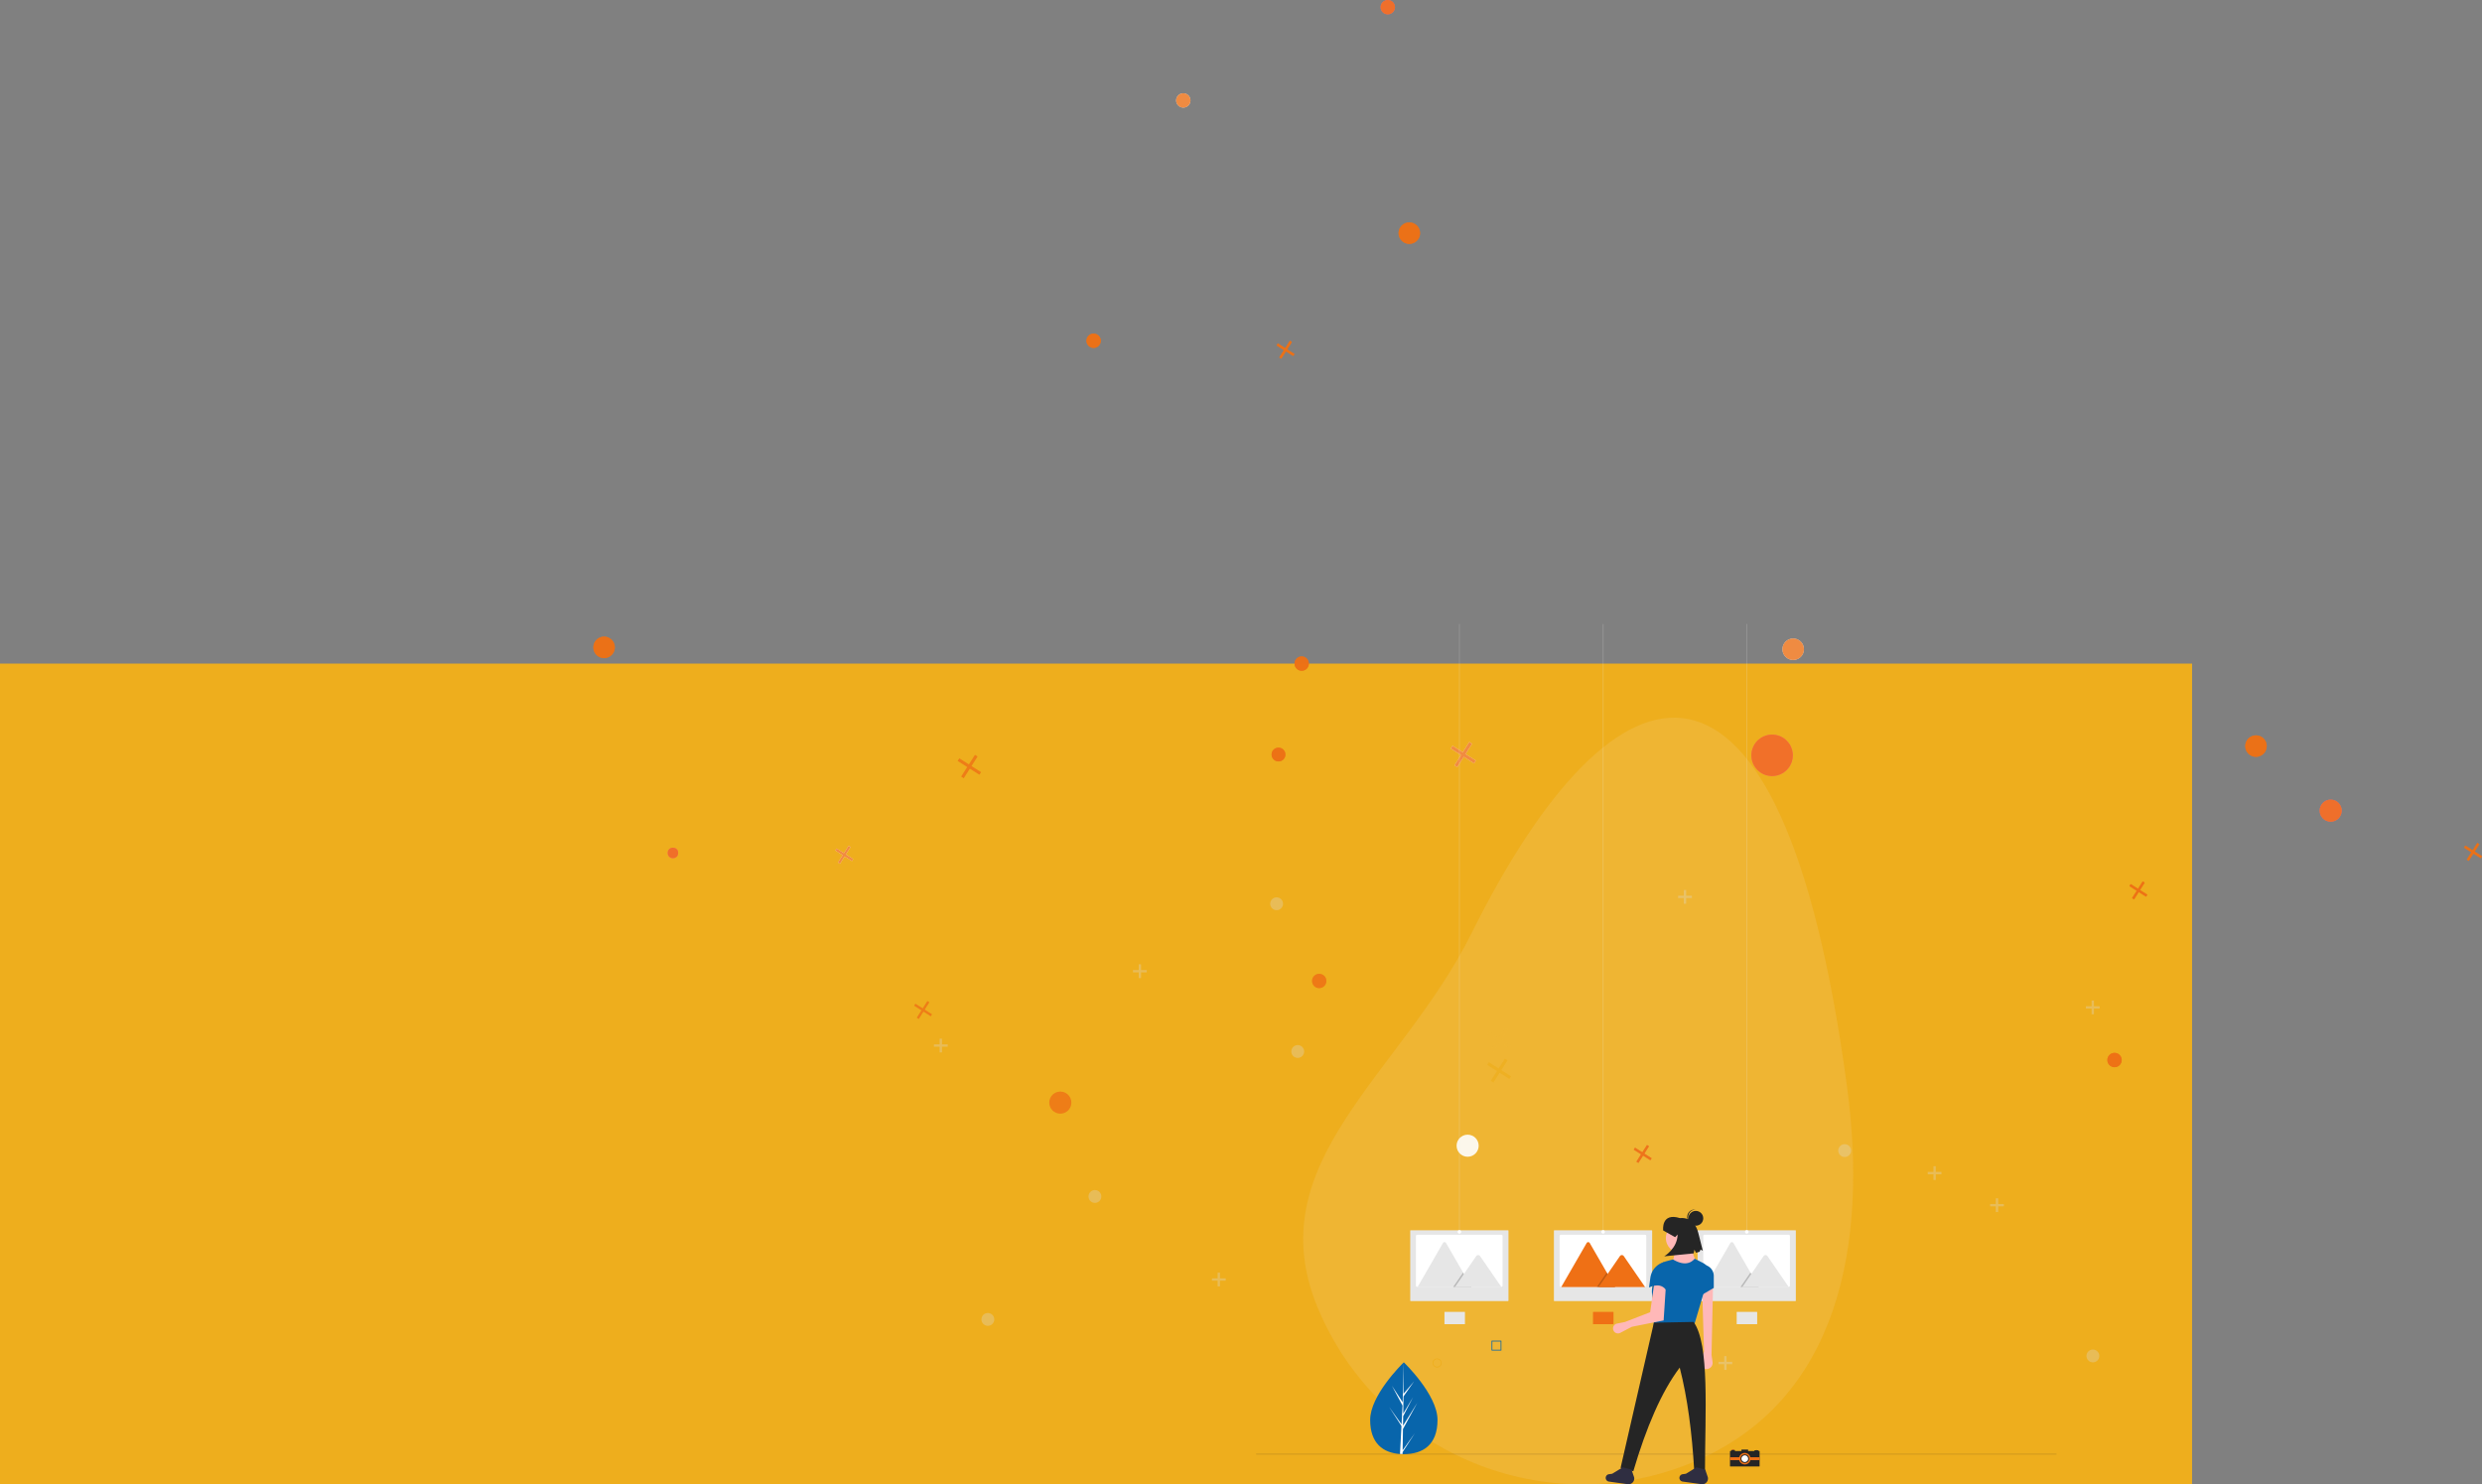 <svg xmlns="http://www.w3.org/2000/svg" width="2173.942" height="1300.33" viewBox="0 0 2173.942 1300.33"><rect x="0" y="0" width="2173.942" height="1300.33" fill="#808080" stroke="none"/><defs><style>.a{fill:#eeae1d;}.b{opacity:0.9;}.c{fill:#ed7015;}.d{fill:#fff;}.e{fill:#ef7015;}.f{fill:#ee991a;}.g{fill:#ff6584;}.h{fill:#fe6483;}.i{opacity:0.3;}.j{fill:#dadce0;}.j,.p{isolation:isolate;}.k{fill:#f8f9fa;opacity:0.1;}.l{opacity:0.8;}.m{opacity:0.7;}.n{fill:#0865ab;}.o,.q{fill:#252525;}.o,.p,.r{opacity:0.2;}.r,.s{fill:#e6e6e6;}.t{fill:#ffb8b8;}.u{fill:#2f2e41;}</style></defs><g transform="translate(0 688.33)"><path class="a" d="M0,0H1920V719H0Z" transform="translate(0 -107)"/><g class="b" transform="translate(425.117 185.259)"><g transform="translate(94.573 -873.59)"><path class="c" d="M15.711,11.623,9.289,7.535l4.088-6.423L11.623,0,7.538,6.423,1.116,2.335,0,4.085,6.423,8.173,2.335,14.6l1.753,1.116L8.173,9.289,14.6,13.374Z" transform="translate(598.443 298.519)"/><path class="c" d="M15.711,11.623,9.289,7.535l4.088-6.423L11.623,0,7.538,6.423,1.115,2.335,0,4.085,6.423,8.173,2.335,14.6l1.753,1.116L8.173,9.289,14.6,13.374Z" transform="translate(1345.424 772.146)"/><path class="a" d="M20.462,15.138,12.1,9.814l5.324-8.365L15.138,0,9.818,8.365,1.453,3.041,0,5.32l8.365,5.324L3.041,19.009l2.283,1.453,5.32-8.365,8.365,5.32Z" transform="translate(319.128 661.269)"/><path class="c" d="M15.711,11.623,9.289,7.535l4.088-6.423L11.623,0,7.538,6.423,1.115,2.335,0,4.085,6.423,8.173,2.335,14.6l1.753,1.116L8.173,9.289,14.6,13.374Z" transform="translate(911.27 1003.034)"/><path class="a" d="M15.711,11.623,9.289,7.535l4.088-6.423L11.623,0,7.538,6.423,1.116,2.335,0,4.085,6.423,8.173,2.335,14.6l1.753,1.116L8.173,9.289,14.6,13.374Z" transform="translate(280.972 876.917)"/><path class="c" d="M15.711,11.623,9.289,7.535l4.088-6.423L11.623,0,7.538,6.423,1.115,2.335,0,4.085,6.423,8.173,2.335,14.6l1.753,1.116L8.173,9.289,14.6,13.374Z" transform="translate(1638.541 738.439)"/><path class="d" d="M15.711,11.623,9.289,7.535l4.088-6.423L11.623,0,7.538,6.423,1.116,2.335,0,4.085,6.423,8.173,2.335,14.6l1.753,1.115L8.173,9.289,14.6,13.374Z" transform="translate(211.942 740.959)"/><path class="d" d="M22,16.271,13,10.552l5.722-8.993L16.274,0,10.552,8.99,1.562,3.268,0,5.722l8.993,5.719L3.271,20.434,5.722,22,11.444,13l8.99,5.722Z" transform="translate(750.989 650.001)"/><circle class="c" cx="9.427" cy="9.427" r="9.427" transform="translate(0 557.691)"/><circle class="c" cx="9.427" cy="9.427" r="9.427" transform="translate(705.281 194.822)"/><circle class="c" cx="6.037" cy="6.037" r="6.037" transform="translate(594.076 654.957)"/><circle class="c" cx="6.285" cy="6.285" r="6.285" transform="translate(614.155 575.039)"/><circle class="e" cx="6.285" cy="6.285" r="6.285" transform="translate(1326.112 922.327)"/><circle class="f" cx="6.285" cy="6.285" r="6.285" transform="translate(629.501 853.067)"/><circle class="g" cx="6.285" cy="6.285" r="6.285" transform="translate(689.57)"/><circle class="c" cx="6.285" cy="6.285" r="6.285" transform="translate(431.902 292.233)"/><circle class="d" cx="6.285" cy="6.285" r="6.285" transform="translate(510.46 81.7)"/><circle class="c" cx="9.427" cy="9.427" r="9.427" transform="translate(1446.861 644.169)"/><circle class="g" cx="18.142" cy="18.142" r="18.142" transform="translate(1014.321 643.556)"/><circle class="d" cx="9.427" cy="9.427" r="9.427" transform="translate(1041.506 559.327)"/><circle class="h" cx="4.585" cy="4.585" r="4.585" transform="translate(65.139 742.605)"/><circle class="a" cx="9.674" cy="9.674" r="9.674" transform="translate(399.353 956.234)"/><circle class="g" cx="9.674" cy="9.674" r="9.674" transform="translate(1512.045 700.49)"/></g><path class="a" d="M566.92,209.218l-8.552-5.438,5.441-8.552-2.331-1.482-5.441,8.549-8.549-5.441L546,199.187l8.552,5.438-5.441,8.552,2.331,1.485,5.441-8.552,8.549,5.441Z" transform="translate(331.499 -166.927)"/><g transform="translate(850.689 120.406)"><circle class="d" cx="9.675" cy="9.675" r="9.675"/></g></g><g class="i" transform="translate(818.011 91.338)"><circle class="j" cx="5.628" cy="5.628" r="5.628" transform="translate(792.076 222.655)"/><circle class="j" cx="5.628" cy="5.628" r="5.628" transform="translate(41.617 370.536)"/><circle class="j" cx="5.628" cy="5.628" r="5.628" transform="translate(1009.487 402.543)"/><circle class="j" cx="5.628" cy="5.628" r="5.628" transform="translate(313.018 135.844)"/><circle class="j" cx="5.628" cy="5.628" r="5.628" transform="translate(294.531 6.431)"/><circle class="j" cx="5.628" cy="5.628" r="5.628" transform="translate(135.38 262.837)"/><path class="j" d="M707.227-202.977h-5.01v-5h-2.042v5h-5.01v2.053h5.01v5h2.042v-5h5.01Z" transform="translate(229.941 478.051)"/><path class="j" d="M748.592-288.429h-5.01v-5H741.54v5h-5.01v2.053h5.01v5h2.042v-5h5.01Z" transform="translate(272.45 390.237)"/><path class="j" d="M572.446-336.163h-5.01v-5.01h-2.041v5.01h-5.011v2.042h5.011v5.01h2.041v-5.01h5.01Z" transform="translate(91.433 341.173)"/><path class="j" d="M680.263-216.85h-5.01v-5h-2.042v5h-5v2.053h5v5h2.042v-5h5.01Z" transform="translate(202.243 463.794)"/><path class="j" d="M589.879-134.794h-5v-5h-2.041v5h-5.01v2.052h5.01v5h2.041v-5h5Z" transform="translate(109.36 548.118)"/><path class="j" d="M336.978-304.061h-5.01v-5h-2.042v5h-5.01v2.042h5.01v5.01h2.042v-5.01h5.01Z" transform="translate(-150.545 374.174)"/><path class="j" d="M250.981-271.948h-5.01v-5h-2.042v5h-5.01v2.042h5.01v5.01h2.042v-5.01h5.01Z" transform="translate(-238.918 407.175)"/><path class="j" d="M371.06-170.858h-5.01v-5.01h-2.042v5.01h-5v2.042h5v5.01h2.042v-5.01h5.01Z" transform="translate(-115.508 511.045)"/></g><path class="k" d="M1225.838,592.194c18.476,137.506-6.683,275.162-134.652,328.764s-275.162-6.683-328.764-134.652,72.869-204.538,134.651-328.764C1022.535,205.275,1168.461,165.172,1225.838,592.194Z" transform="translate(391.95 -328.53)"/><g class="l" transform="translate(519.689 -688.33)"><path class="c" d="M15.711,11.623,9.289,7.535l4.088-6.423L11.623,0,7.538,6.423,1.116,2.335,0,4.085,6.423,8.173,2.335,14.6l1.753,1.116L8.173,9.289,14.6,13.374Z" transform="translate(598.443 298.519)"/><path class="c" d="M15.711,11.623,9.289,7.535l4.088-6.423L11.623,0,7.538,6.423,1.115,2.335,0,4.085,6.423,8.173,2.335,14.6l1.753,1.116L8.173,9.289,14.6,13.374Z" transform="translate(1345.424 772.146)"/><path class="c" d="M20.462,15.138,12.1,9.814l5.324-8.365L15.138,0,9.818,8.365,1.453,3.041,0,5.32l8.365,5.324L3.041,19.009l2.283,1.453,5.32-8.365,8.365,5.32Z" transform="translate(319.128 661.269)"/><path class="c" d="M15.711,11.623,9.289,7.535l4.088-6.423L11.623,0,7.538,6.423,1.115,2.335,0,4.085,6.423,8.173,2.335,14.6l1.753,1.116L8.173,9.289,14.6,13.374Z" transform="translate(911.27 1003.034)"/><path class="c" d="M15.711,11.623,9.289,7.535l4.088-6.423L11.623,0,7.538,6.423,1.116,2.335,0,4.085,6.423,8.173,2.335,14.6l1.753,1.116L8.173,9.289,14.6,13.374Z" transform="translate(280.972 876.917)"/><path class="c" d="M15.711,11.623,9.289,7.535l4.088-6.423L11.623,0,7.538,6.423,1.115,2.335,0,4.085,6.423,8.173,2.335,14.6l1.753,1.116L8.173,9.289,14.6,13.374Z" transform="translate(1638.541 738.439)"/><path class="c" d="M15.711,11.623,9.289,7.535l4.088-6.423L11.623,0,7.538,6.423,1.116,2.335,0,4.085,6.423,8.173,2.335,14.6l1.753,1.115L8.173,9.289,14.6,13.374Z" transform="translate(211.942 740.959)"/><path class="c" d="M22,16.271,13,10.552l5.722-8.993L16.274,0,10.552,8.99,1.562,3.268,0,5.722l8.993,5.719L3.271,20.434,5.722,22,11.444,13l8.99,5.722Z" transform="translate(750.989 650.001)"/><circle class="c" cx="9.427" cy="9.427" r="9.427" transform="translate(0 557.691)"/><circle class="c" cx="9.427" cy="9.427" r="9.427" transform="translate(705.281 194.822)"/><circle class="c" cx="6.037" cy="6.037" r="6.037" transform="translate(594.076 654.957)"/><circle class="c" cx="6.285" cy="6.285" r="6.285" transform="translate(614.155 575.039)"/><circle class="c" cx="6.285" cy="6.285" r="6.285" transform="translate(1326.112 922.327)"/><circle class="c" cx="6.285" cy="6.285" r="6.285" transform="translate(629.501 853.067)"/><circle class="c" cx="6.285" cy="6.285" r="6.285" transform="translate(689.57)"/><circle class="c" cx="6.285" cy="6.285" r="6.285" transform="translate(431.902 292.233)"/><circle class="c" cx="6.285" cy="6.285" r="6.285" transform="translate(510.46 81.7)"/><circle class="c" cx="9.427" cy="9.427" r="9.427" transform="translate(1446.861 644.169)"/><circle class="c" cx="18.142" cy="18.142" r="18.142" transform="translate(1014.321 643.556)"/><circle class="c" cx="9.427" cy="9.427" r="9.427" transform="translate(1041.506 559.327)"/><circle class="c" cx="4.585" cy="4.585" r="4.585" transform="translate(65.139 742.605)"/><circle class="c" cx="9.674" cy="9.674" r="9.674" transform="translate(399.353 956.234)"/><circle class="c" cx="9.674" cy="9.674" r="9.674" transform="translate(1512.045 700.49)"/></g><g class="m" transform="translate(425.117 212.259)"><path class="a" d="M566.92,209.218l-8.552-5.438,5.441-8.552-2.331-1.482-5.441,8.549-8.549-5.441L546,199.187l8.552,5.438-5.441,8.552,2.331,1.485,5.441-8.552,8.549,5.441Z" transform="translate(331.499 -166.927)"/></g><g transform="translate(-123 51.458)"><g transform="translate(844.484 -193.155)"><g transform="translate(78.759 493.857)"><g transform="translate(399.865 152.929)"><path class="n" d="M160.382,494.839c.011,22.214-13.191,29.975-29.48,29.983q-.568,0-1.13-.012-1.132-.024-2.241-.1c-14.7-1.034-26.128-9.182-26.138-29.84-.01-21.379,27.3-48.372,29.349-50.368l0,0,.118-.114S160.371,472.627,160.382,494.839Z" transform="translate(-101.393 -444.384)"/><path class="d" d="M160.256,521.425l10.78-15.077L160.229,523.08l-.028,1.731q-1.132-.024-2.241-.1l1.151-22.223-.009-.172.02-.033.109-2.1-10.85-16.763,10.882,15.19.027.445.87-16.791-9.29-17.323,9.4,14.372.9-34.812,0-.116v.114l-.139,27.453,9.232-10.888L161,474.315l-.237,15.034,8.622-14.432-8.656,16.642-.132,8.36,12.514-20.089-12.561,23.005Z" transform="translate(-131.822 -444.384)"/></g><rect class="o" width="700.998" height="0.661" transform="translate(300 233.033)"/><path class="a" d="M104.936,442.688a3.964,3.964,0,1,1,3.964-3.964,3.964,3.964,0,0,1-3.964,3.964Zm0-7.268a3.3,3.3,0,1,0,3.3,3.3A3.3,3.3,0,0,0,104.936,435.421Z" transform="translate(353.533 -285.222)"/><path class="n" d="M256.24,399.24h-8.589v-8.589h8.589Zm-7.928-.661h7.268v-7.268h-7.268Z" transform="translate(258.547 -256.659)"/></g><g transform="translate(513.711)"><circle class="e" cx="0.797" cy="0.797" r="0.797" transform="translate(281.949 722.839)"/><path class="p" d="M893.547,725.541a.8.8,0,0,1-.872,1.311.8.8,0,1,0,.872-1.311Z" transform="translate(-610.464 -2.626)"/><ellipse class="q" cx="1.96" cy="0.797" rx="1.96" ry="0.797" transform="translate(301.286 723.703)"/><path class="p" d="M946.686,727.577c-.068,0-.134,0-.2,0,.989.041,1.761.38,1.761.793s-.772.753-1.761.794c.065,0,.132,0,.2,0,1.083,0,1.96-.357,1.96-.8S947.768,727.577,946.686,727.577Z" transform="translate(-643.439 -3.874)"/><path class="q" d="M912.911,727.638h-9.835v-1.063a.2.2,0,0,0-.2-.2h-5.449a.2.2,0,0,0-.2.2v1.063h-5.715v-.665a.2.2,0,0,0-.2-.2H888.39a.2.2,0,0,0-.2.2v.665h-.8a.2.2,0,0,0-.2.2v13.092a.2.2,0,0,0,.2.2h25.519a.2.2,0,0,0,.2-.2V727.838a.2.2,0,0,0-.2-.2Z" transform="translate(-607.106 -3.138)"/><rect class="e" width="25.917" height="2.525" transform="translate(280.088 729.95)"/><circle class="e" cx="5.05" cy="5.05" r="5.05" transform="translate(287.996 726.162)"/><circle class="q" cx="3.758" cy="3.758" r="3.758" transform="translate(289.288 727.454)"/><path class="d" d="M918.954,742.342a2.9,2.9,0,0,1-.237,1.154,2.839,2.839,0,0,1-.315.556,2.924,2.924,0,1,1-4.082-4.081,2.848,2.848,0,0,1,.556-.316,2.924,2.924,0,0,1,4.078,2.687Z" transform="translate(-622.984 -11.13)"/><path class="r" d="M0,0H.774V563.5H0Z" transform="translate(42.69)"/><path class="s" d="M164.344,230.2a.468.468,0,0,0-.467.467v61.1a.468.468,0,0,0,.467.467h85.125a.468.468,0,0,0,.467-.467v-61.1a.468.468,0,0,0-.467-.467Z" transform="translate(-163.877 300.903)"/><path class="d" d="M252.671,241.494v43.422a1.093,1.093,0,0,1-1.092,1.093H177.866a.914.914,0,0,1-.157-.012,1.092,1.092,0,0,1-.936-1.081V241.494a1.093,1.093,0,0,1,1.092-1.093h73.713a1.093,1.093,0,0,1,1.093,1.092Z" transform="translate(-171.779 294.654)"/><path class="s" d="M227.694,296.365h-47.05a.962.962,0,0,1-.176-.014l22.253-38.545a1.558,1.558,0,0,1,2.712,0l14.934,25.867.715,1.238Z" transform="translate(-174.043 284.473)"/><path class="p" d="M113.13,211.7H97.066l7.885-11.455.568-.825L105.8,199l.716,1.238Z" transform="translate(-59.479 369.142)"/><path class="s" d="M305.683,314.34H264.989l7.886-11.454.568-.825,10.276-14.927a2.079,2.079,0,0,1,3.086-.184,1.847,1.847,0,0,1,.148.184Z" transform="translate(-225.835 266.498)"/><circle class="d" cx="1.549" cy="1.549" r="1.549" transform="translate(41.529 530.971)"/><rect class="r" width="0.774" height="563.498" transform="translate(168.539)"/><path class="s" d="M489.344,230.2a.468.468,0,0,0-.467.467v61.1a.468.468,0,0,0,.467.467h85.125a.468.468,0,0,0,.467-.467v-61.1a.468.468,0,0,0-.467-.467Z" transform="translate(-363.028 300.903)"/><path class="d" d="M577.671,241.494v43.422a1.093,1.093,0,0,1-1.093,1.093H502.866a.913.913,0,0,1-.157-.012,1.092,1.092,0,0,1-.937-1.081V241.494a1.093,1.093,0,0,1,1.092-1.093h73.713a1.093,1.093,0,0,1,1.094,1.092Z" transform="translate(-370.93 294.654)"/><path class="e" d="M552.694,296.365h-47.05a.948.948,0,0,1-.176-.014l22.253-38.545a1.558,1.558,0,0,1,2.712,0l14.934,25.867.715,1.238Z" transform="translate(-373.195 284.473)"/><path class="p" d="M438.13,211.7H422.066l7.885-11.455.568-.825L430.8,199l.716,1.238Z" transform="translate(-258.631 369.142)"/><path class="e" d="M630.683,314.34H589.989l7.886-11.454.568-.825,10.276-14.927a2.079,2.079,0,0,1,3.086-.185,1.818,1.818,0,0,1,.148.185Z" transform="translate(-424.987 266.498)"/><circle class="d" cx="1.549" cy="1.549" r="1.549" transform="translate(167.377 530.971)"/><rect class="r" width="0.774" height="563.498" transform="translate(294.388)"/><path class="s" d="M814.344,230.2a.468.468,0,0,0-.468.467v61.1a.468.468,0,0,0,.468.467h85.125a.468.468,0,0,0,.468-.467v-61.1a.468.468,0,0,0-.468-.467Z" transform="translate(-562.179 300.903)"/><path class="d" d="M902.671,241.494v43.422a1.092,1.092,0,0,1-1.093,1.093H827.866a.911.911,0,0,1-.157-.012,1.092,1.092,0,0,1-.937-1.081V241.494a1.093,1.093,0,0,1,1.093-1.093h73.713a1.093,1.093,0,0,1,1.093,1.092Z" transform="translate(-570.081 294.654)"/><path class="s" d="M877.694,296.365h-47.05a.977.977,0,0,1-.176-.014l22.253-38.545a1.558,1.558,0,0,1,2.712,0l14.934,25.866.715,1.238Z" transform="translate(-572.346 284.473)"/><path class="p" d="M763.13,211.7H747.066l7.885-11.455.568-.825L755.8,199l.716,1.238Z" transform="translate(-457.782 369.142)"/><path class="s" d="M955.683,314.34H914.988l7.886-11.454.568-.825,10.276-14.927a2.08,2.08,0,0,1,3.087-.184,1.862,1.862,0,0,1,.148.184Z" transform="translate(-624.138 266.498)"/><circle class="d" cx="1.549" cy="1.549" r="1.549" transform="translate(293.226 530.971)"/><g transform="translate(171.213 512.909)"><g transform="translate(0 6.5)"><path class="t" d="M838,476.107l.907,6.2a5.485,5.485,0,0,1-6.185,6.226h0a5.485,5.485,0,0,1-4.358-7.409l3.08-7.97L829.806,419.4l9.506-3.606Z" transform="translate(-745.306 -355.257)"/><circle class="t" cx="13.112" cy="13.112" r="13.112" transform="translate(52.703 5.465)"/><path class="t" d="M799.992,360.973l-24.257-.983c2.693-5.9,3.762-11.6,2.623-17.046h16.062C793.574,348.077,795.906,354.24,799.992,360.973Z" transform="translate(-718.442 -317.811)"/><path class="n" d="M778.268,424.245l-35.73,2.622,1.3-20.19c-4.118-9.794-3.46-16.867,1.386-21.552l.439-6.822a10.464,10.464,0,0,1,7.731-9.434l6.191-1.661c8.016,4.7,14.407,4.632,19.012-.655l7.368,3.774a9.885,9.885,0,0,1,5.318,9.889Z" transform="translate(-700.652 -329.946)"/><path class="t" d="M687.506,448.748l-10.086,5.295a4.347,4.347,0,0,1-5.284-.977h0a4.347,4.347,0,0,1,2.392-7.131l7.078-1.448,21.962-8.523,3.606-25.568,10.162,2.622-1.967,30.158Z" transform="translate(-664.633 -352.483)"/><path class="n" d="M840.148,397.668,829,404.224,828.347,378l1.922-.656a9.879,9.879,0,0,1,9.879,9.879Z" transform="translate(-745.486 -335.494)"/><path class="q" d="M758.594,611.5l-9.477-1.483c-1.914-32.38-5.768-62.609-12.65-89.482-15.913,21.087-29.254,52.165-40.647,90.8l-11.145-2.95L713.849,481.2l34.746-.656C762.807,500,758.646,560.094,758.594,611.5Z" transform="translate(-671.636 -388.542)"/><path class="u" d="M677.107,757.378l-16.467-2.308a3.247,3.247,0,0,1-2.681-4.07h0a3.247,3.247,0,0,1,2.668-2.359l2.926-.423,9.252-5.651,7.653,2.041,2.27,6.7a5.039,5.039,0,0,1-5.621,6.072Z" transform="translate(-657.844 -523.227)"/><path class="u" d="M809.987,757.378,793.52,755.07a3.247,3.247,0,0,1-2.682-4.07h0a3.248,3.248,0,0,1,2.668-2.359l2.926-.423,9.252-5.651,7.653,2.041,2.269,6.7a5.038,5.038,0,0,1-5.62,6.072Z" transform="translate(-726.147 -523.227)"/><path class="n" d="M752.656,400.158c-2.981-6.551-8.127-9.089-16.718-5.245l1.158-8.542a16.6,16.6,0,0,1,11.953-13.748h0Z" transform="translate(-697.986 -333.067)"/><path class="q" d="M761.345,303.077s-2.062-16.053,14.768-10.789c0,0,12.021-2.206,15.963,12.83l3.991,15.761-1.945-1.059-.907,1.982-3.152.8-1.349-2.677-.652,3.251-25.818,2.574s11.564-6.839,11.747-19.1l-2.2,2.328Z" transform="translate(-711.005 -291.228)"/></g><circle class="q" cx="6.492" cy="6.492" r="6.492" transform="translate(72.457 1.225)"/><path class="q" d="M805.663,283.981a6.487,6.487,0,0,1,6.489-6.068c-.134-.017-.267-.038-.4-.046a6.492,6.492,0,1,0-.833,12.957c.137.009.271.005.406.006A6.487,6.487,0,0,1,805.663,283.981Z" transform="translate(-733.403 -277.853)"/></g><path class="s" d="M259.259,415.112v10.274a.259.259,0,0,1-.259.259H241.56a.213.213,0,0,1-.037,0,.258.258,0,0,1-.222-.256V415.112a.259.259,0,0,1,.258-.259H259a.258.258,0,0,1,.259.258Z" transform="translate(-211.321 187.755)"/><path class="e" d="M595.259,415.112v10.274a.259.259,0,0,1-.259.259H577.56a.214.214,0,0,1-.037,0,.258.258,0,0,1-.222-.256V415.112a.258.258,0,0,1,.258-.259H595a.258.258,0,0,1,.259.258Z" transform="translate(-417.212 187.755)"/><path class="s" d="M920.259,415.112v10.274a.259.259,0,0,1-.258.259H902.56a.212.212,0,0,1-.037,0,.258.258,0,0,1-.221-.256V415.112a.258.258,0,0,1,.258-.259H920a.259.259,0,0,1,.259.258Z" transform="translate(-616.363 187.755)"/></g></g></g></g></svg>